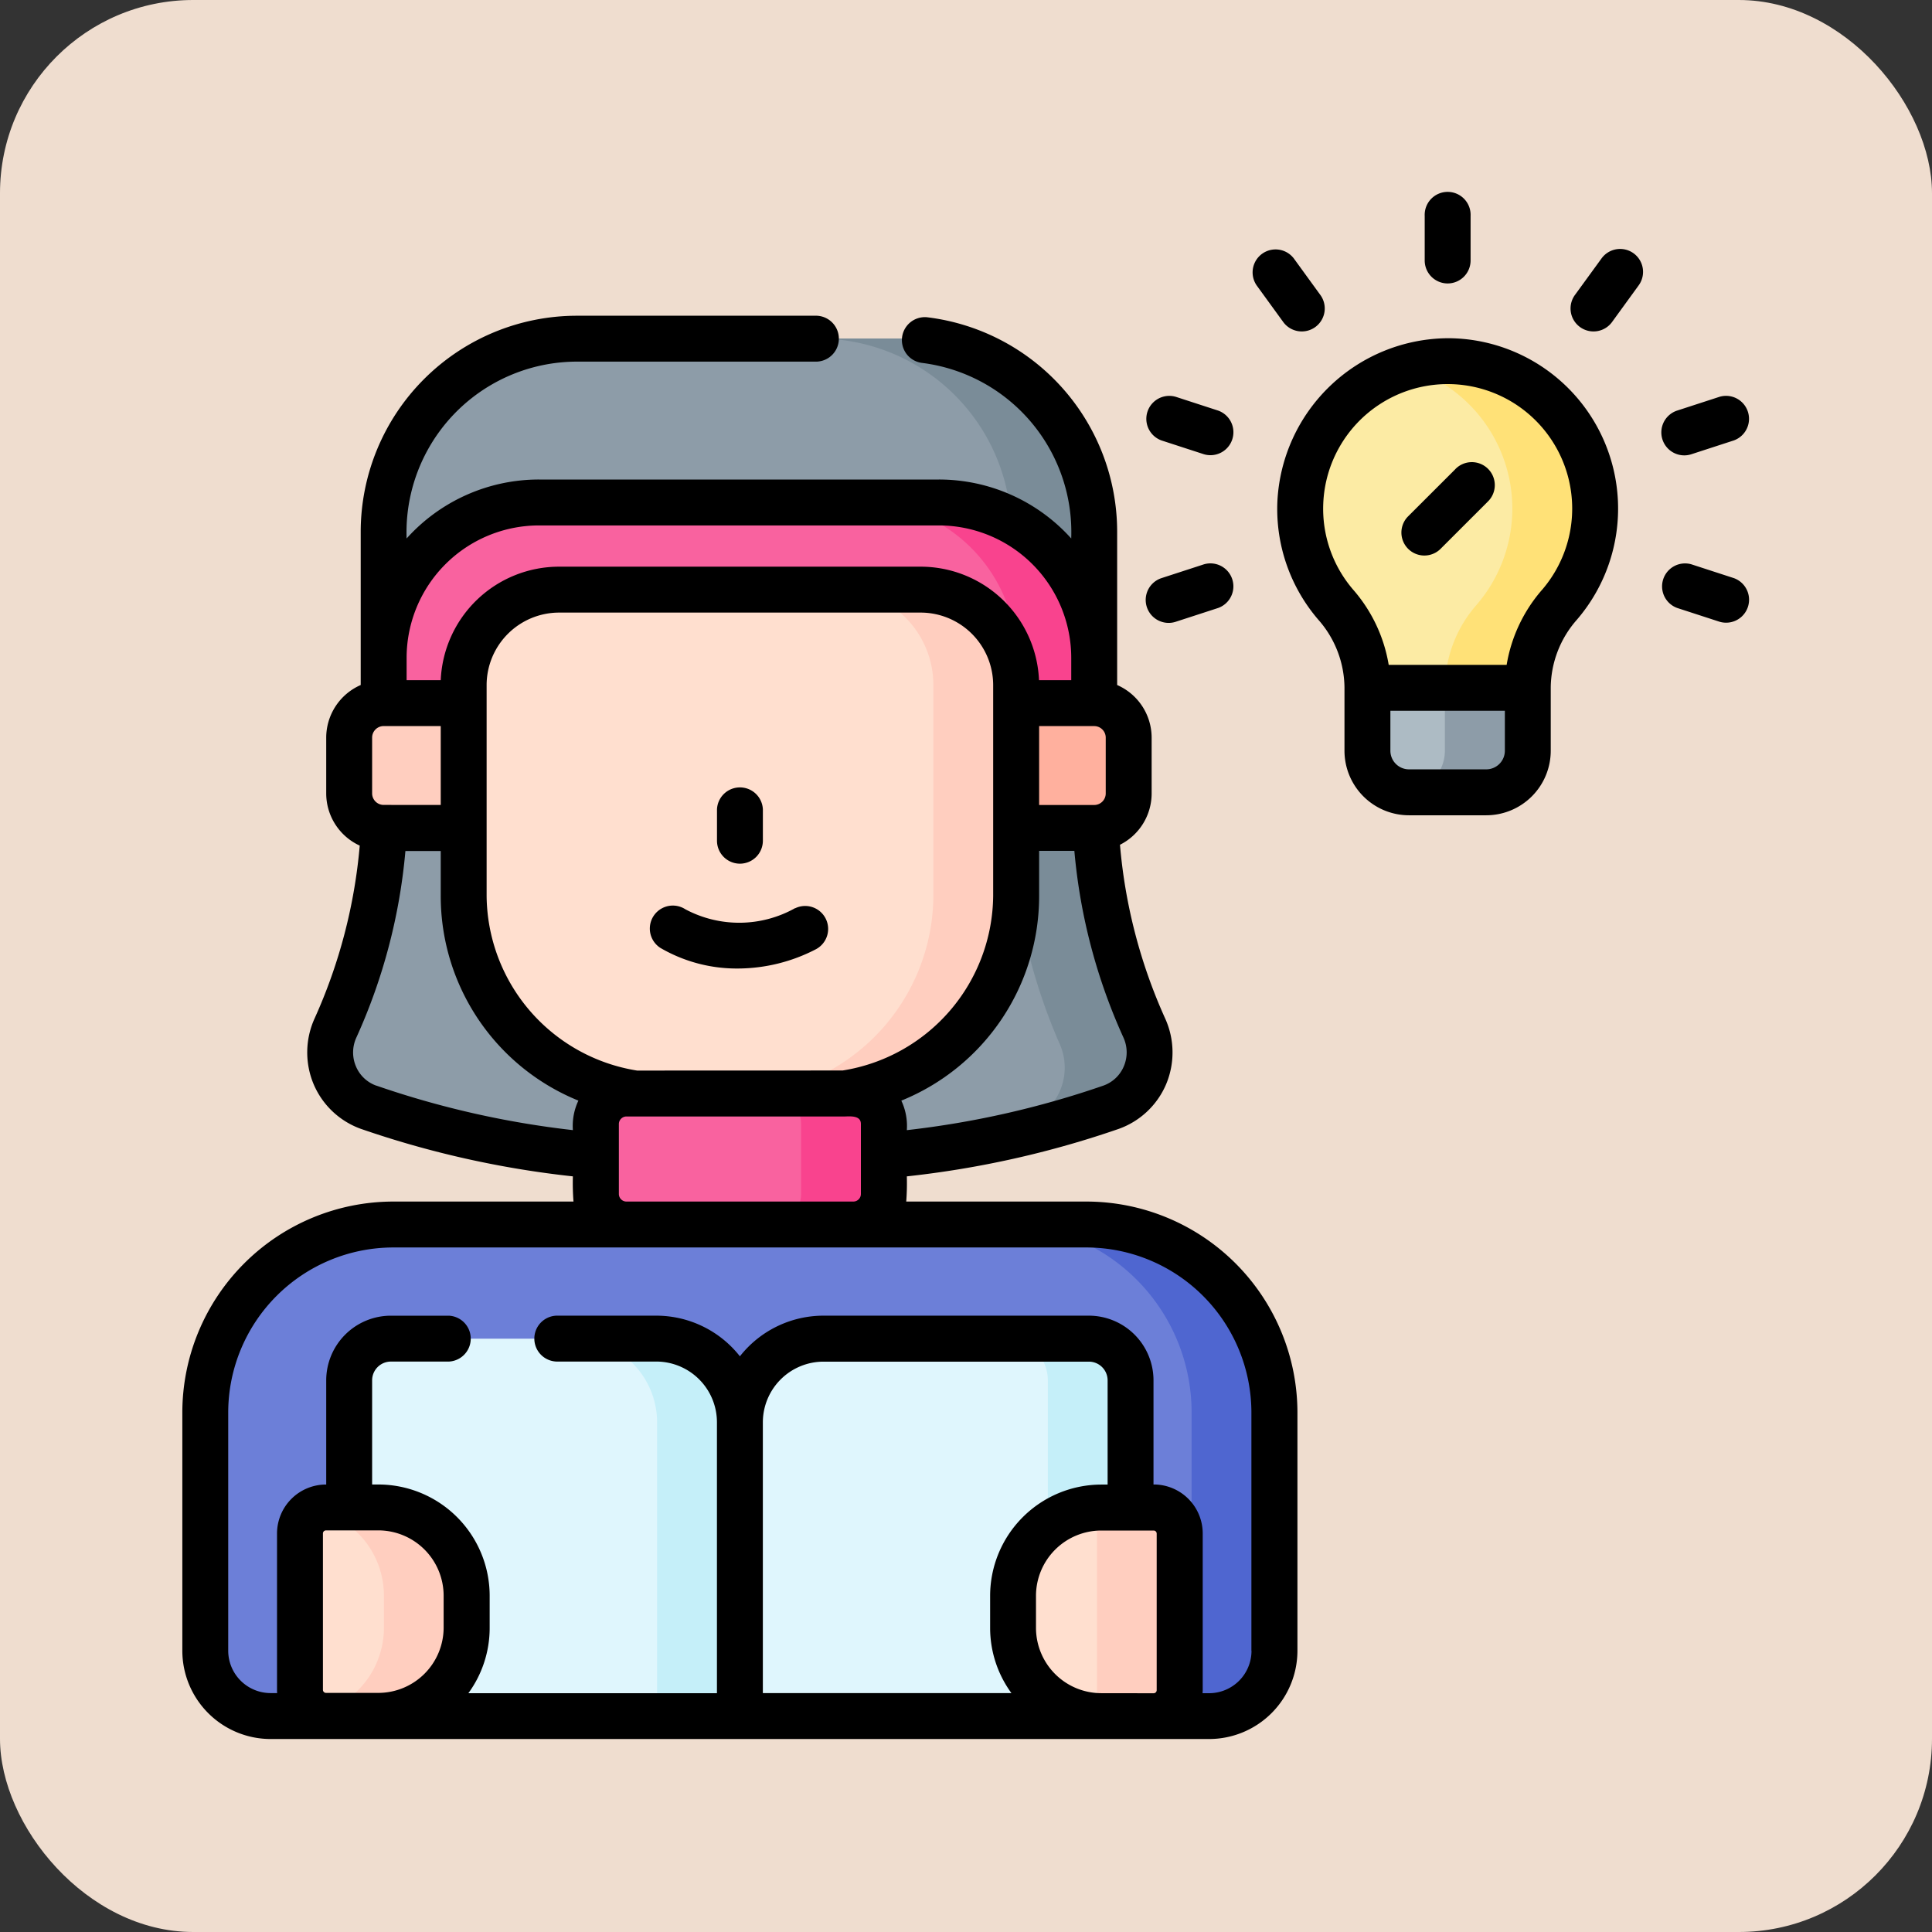 <svg xmlns="http://www.w3.org/2000/svg" width="80" height="80" viewBox="0 0 80 80">
  <rect x="0" y="0" width="80" height="80" fill="#333333" stroke="none"/>
  <g id="Grupo_1104760" data-name="Grupo 1104760" transform="translate(-820.051 -655)">
    <rect id="Rectángulo_401664" data-name="Rectángulo 401664" width="80" height="80" rx="8" transform="translate(820.051 655)" fill="#efddcf"/>
    <g id="Grupo_1104811" data-name="Grupo 1104811" transform="translate(827.601 659.52)">
      <g id="Grupo_1104809" data-name="Grupo 1104809" transform="translate(0.951 9.503)">
        <path id="Trazado_880874" data-name="Trazado 880874" d="M65.768,66.166H95.189v-7.1a8,8,0,0,0-8-8H73.763a8,8,0,0,0-8,8Z" transform="translate(-58.382 -51.074)" fill="#8d9ca8"/>
        <path id="Trazado_880875" data-name="Trazado 880875" d="M219.183,59.067v7.1h-3.429v-7.1a8,8,0,0,0-7.995-8h3.428A8,8,0,0,1,219.183,59.067Z" transform="translate(-182.376 -51.071)" fill="#7a8c98"/>
        <path id="Trazado_880876" data-name="Trazado 880876" d="M95.189,112.895H65.768v-1.879a6.429,6.429,0,0,1,6.429-6.429H88.76a6.429,6.429,0,0,1,6.429,6.429v1.879Z" transform="translate(-58.382 -97.803)" fill="#f9629f"/>
        <path id="Trazado_880877" data-name="Trazado 880877" d="M231.487,111.011v1.879h-3.208v-1.879a6.429,6.429,0,0,0-6.429-6.43h3.207A6.43,6.43,0,0,1,231.487,111.011Z" transform="translate(-194.68 -97.798)" fill="#f9438e"/>
        <path id="Trazado_880878" data-name="Trazado 880878" d="M80.009,210.9h-29.5a22.16,22.16,0,0,1-1.991,8.272,2.418,2.418,0,0,0,1.375,3.3,43.085,43.085,0,0,0,15.366,2.213,43.085,43.085,0,0,0,15.366-2.213,2.418,2.418,0,0,0,1.375-3.3A22.16,22.16,0,0,1,80.009,210.9Z" transform="translate(-43.122 -190.641)" fill="#8d9ca8"/>
        <path id="Trazado_880879" data-name="Trazado 880879" d="M264.212,222.469a36.706,36.706,0,0,1-5.682,1.491c.826-.337,1.549-.639,2.164-.857a2.416,2.416,0,0,0,1.375-3.3,24.2,24.2,0,0,1-1.99-8.906H263.6a22.141,22.141,0,0,0,1.99,8.272A2.417,2.417,0,0,1,264.212,222.469Z" transform="translate(-226.71 -190.641)" fill="#7a8c98"/>
        <g id="Grupo_1104804" data-name="Grupo 1104804" transform="translate(0 10.39)">
          <path id="Trazado_880880" data-name="Trazado 880880" d="M95.838,133.043A3.952,3.952,0,0,0,91.886,137v8.734a8.323,8.323,0,0,0,7.09,8.18v5.424h8.7V153.91a8.323,8.323,0,0,0,7.09-8.18V137a3.952,3.952,0,0,0-3.952-3.952Z" transform="translate(-81.189 -133.043)" fill="#ffdfcf"/>
          <path id="Trazado_880881" data-name="Trazado 880881" d="M199.928,136.993v8.735a8.325,8.325,0,0,1-7.09,8.181v5.424H189.41v-5.424a8.324,8.324,0,0,0,7.09-8.181v-8.735a3.952,3.952,0,0,0-3.952-3.952h3.429A3.952,3.952,0,0,1,199.928,136.993Z" transform="translate(-166.352 -133.041)" fill="#ffcebf"/>
          <path id="Trazado_880882" data-name="Trazado 880882" d="M59.238,175.3H55.927a1.428,1.428,0,0,1-1.428-1.428v-2.311a1.428,1.428,0,0,1,1.428-1.428h3.311Z" transform="translate(-48.542 -165.431)" fill="#ffcebf"/>
          <path id="Trazado_880883" data-name="Trazado 880883" d="M272.388,175.3h3.231a1.428,1.428,0,0,0,1.428-1.428v-2.311a1.428,1.428,0,0,0-1.428-1.428h-3.231Z" transform="translate(-238.812 -165.431)" fill="#ffb09e"/>
          <path id="Trazado_880884" data-name="Trazado 880884" d="M15.285,340.457h28.7a7.785,7.785,0,0,1,7.785,7.785v9.864a2.705,2.705,0,0,1-2.705,2.705H10.205A2.705,2.705,0,0,1,7.5,358.106v-9.864a7.784,7.784,0,0,1,7.785-7.785Z" transform="translate(-7.5 -314.166)" fill="#6c7fd8"/>
          <path id="Trazado_880885" data-name="Trazado 880885" d="M279.532,348.245v9.864a2.7,2.7,0,0,1-2.7,2.7H273.4a2.7,2.7,0,0,0,2.7-2.7v-9.864a7.783,7.783,0,0,0-7.784-7.784h3.428A7.783,7.783,0,0,1,279.532,348.245Z" transform="translate(-235.259 -314.169)" fill="#4f66d0"/>
        </g>
        <path id="Trazado_880886" data-name="Trazado 880886" d="M70.679,393.362H54.5v-13.9a1.726,1.726,0,0,1,1.726-1.726H67.215a3.464,3.464,0,0,1,3.464,3.464v12.165Z" transform="translate(-48.542 -336.326)" fill="#dff6fd"/>
        <path id="Trazado_880887" data-name="Trazado 880887" d="M134.662,381.2V393.36h-3.429V381.2a3.464,3.464,0,0,0-3.463-3.464H131.2A3.465,3.465,0,0,1,134.662,381.2Z" transform="translate(-112.525 -336.324)" fill="#c5eff9"/>
        <path id="Trazado_880888" data-name="Trazado 880888" d="M198.316,393.362H182.137V381.2a3.464,3.464,0,0,1,3.464-3.464H196.59a1.726,1.726,0,0,1,1.726,1.726v13.9Z" transform="translate(-160 -336.326)" fill="#dff6fd"/>
        <path id="Trazado_880889" data-name="Trazado 880889" d="M274.264,379.457v13.9h-3.427v-13.9a1.727,1.727,0,0,0-1.726-1.726h3.429A1.726,1.726,0,0,1,274.264,379.457Z" transform="translate(-235.949 -336.324)" fill="#c5eff9"/>
        <g id="Grupo_1104805" data-name="Grupo 1104805" transform="translate(3.921 48.398)">
          <path id="Trazado_880890" data-name="Trazado 880890" d="M41.68,441.523H39.509a1.077,1.077,0,0,1-1.077-1.077v-6.484a1.077,1.077,0,0,1,1.077-1.077H41.68a3.655,3.655,0,0,1,3.655,3.655v1.329A3.655,3.655,0,0,1,41.68,441.523Z" transform="translate(-38.432 -432.885)" fill="#ffdfcf"/>
          <path id="Trazado_880891" data-name="Trazado 880891" d="M275.04,441.523h2.171a1.077,1.077,0,0,0,1.077-1.077v-6.484a1.077,1.077,0,0,0-1.077-1.077H275.04a3.655,3.655,0,0,0-3.655,3.655v1.329A3.655,3.655,0,0,0,275.04,441.523Z" transform="translate(-241.856 -432.885)" fill="#ffdfcf"/>
        </g>
        <g id="Grupo_1104806" data-name="Grupo 1104806" transform="translate(4.559 48.397)">
          <path id="Trazado_880892" data-name="Trazado 880892" d="M49.734,436.537v1.328a3.655,3.655,0,0,1-3.654,3.654H43.909a1.059,1.059,0,0,1-.439-.094,3.653,3.653,0,0,0,2.837-3.561v-1.328a3.653,3.653,0,0,0-2.837-3.562,1.059,1.059,0,0,1,.439-.094H46.08A3.655,3.655,0,0,1,49.734,436.537Z" transform="translate(-43.47 -432.881)" fill="#ffcebf"/>
          <path id="Trazado_880893" data-name="Trazado 880893" d="M297.826,433.958v6.484a1.077,1.077,0,0,1-1.077,1.077h-2.17a3.564,3.564,0,0,1-.819-.094,1.076,1.076,0,0,0,.639-.984v-6.484a1.077,1.077,0,0,0-.639-.984,3.563,3.563,0,0,1,.819-.094h2.17A1.077,1.077,0,0,1,297.826,433.958Z" transform="translate(-262.034 -432.881)" fill="#ffcebf"/>
        </g>
        <path id="Trazado_880894" data-name="Trazado 880894" d="M147.028,298.932v2.893a1.266,1.266,0,0,1-1.265,1.265h-9.393a1.266,1.266,0,0,1-1.265-1.265v-2.893a1.265,1.265,0,0,1,1.265-1.265h9.393A1.265,1.265,0,0,1,147.028,298.932Z" transform="translate(-118.929 -266.409)" fill="#f9629f"/>
        <path id="Trazado_880895" data-name="Trazado 880895" d="M196.834,298.936v2.893a1.266,1.266,0,0,1-1.265,1.266H192.14a1.266,1.266,0,0,0,1.266-1.266v-2.893a1.265,1.265,0,0,0-1.266-1.265h3.429A1.265,1.265,0,0,1,196.834,298.936Z" transform="translate(-168.736 -266.413)" fill="#f9438e"/>
        <g id="Grupo_1104807" data-name="Grupo 1104807" transform="translate(45.338 0.932)">
          <path id="Trazado_880896" data-name="Trazado 880896" d="M377.389,64.533a6.107,6.107,0,1,0-10.734,3.983,5.24,5.24,0,0,1,1.308,3.415v.021H374.6V71.93a5.236,5.236,0,0,1,1.307-3.413A6.078,6.078,0,0,0,377.389,64.533Z" transform="translate(-365.175 -58.426)" fill="#fceba4"/>
          <path id="Trazado_880897" data-name="Trazado 880897" d="M388.889,169.458h3.2a1.72,1.72,0,0,0,1.72-1.72v-2.606h-6.638v2.606A1.72,1.72,0,0,0,388.889,169.458Z" transform="translate(-384.381 -151.606)" fill="#adbbc4"/>
        </g>
        <g id="Grupo_1104808" data-name="Grupo 1104808" transform="translate(49.731 0.933)">
          <path id="Trazado_880898" data-name="Trazado 880898" d="M407.7,64.535a6.08,6.08,0,0,1-1.48,3.984,5.234,5.234,0,0,0-1.308,3.414v.022h-3.428v-.022a5.24,5.24,0,0,1,1.307-3.414,6.106,6.106,0,0,0-2.9-9.844,6,6,0,0,1,1.766-.246A6.107,6.107,0,0,1,407.7,64.535Z" transform="translate(-399.882 -58.428)" fill="#ffe177"/>
          <path id="Trazado_880899" data-name="Trazado 880899" d="M404.862,165.131v2.606a1.719,1.719,0,0,1-1.72,1.72h-3.2a1.15,1.15,0,0,1-.115-.005,1.718,1.718,0,0,0,1.6-1.715v-2.606Z" transform="translate(-399.83 -151.606)" fill="#8d9ca8"/>
        </g>
      </g>
      <g id="Grupo_1104810" data-name="Grupo 1104810" transform="translate(0 3.469)">
        <path id="Trazado_880900" data-name="Trazado 880900" d="M37.439,80.257H29.975A9.8,9.8,0,0,0,30,79.214a39.984,39.984,0,0,0,8.771-1.965A3.358,3.358,0,0,0,40.736,75.4a3.4,3.4,0,0,0-.044-2.735,21.96,21.96,0,0,1-1.866-7.182,2.379,2.379,0,0,0,1.311-2.123V61.047a2.382,2.382,0,0,0-1.428-2.179V52.522a8.948,8.948,0,0,0-7.86-8.881.951.951,0,0,0-.229,1.888A7.062,7.062,0,0,1,36.807,52.8a7.362,7.362,0,0,0-5.479-2.441H14.766A7.363,7.363,0,0,0,9.287,52.8a7.067,7.067,0,0,1,7.044-7.323h9.947a.951.951,0,0,0,0-1.9H16.332a8.956,8.956,0,0,0-8.946,8.946v6.345a2.381,2.381,0,0,0-1.428,2.179v2.311a2.38,2.38,0,0,0,1.388,2.16,21.98,21.98,0,0,1-1.864,7.145A3.4,3.4,0,0,0,5.438,75.4,3.36,3.36,0,0,0,7.4,77.249a40.019,40.019,0,0,0,8.772,1.965,9.839,9.839,0,0,0,.025,1.043H8.735A8.745,8.745,0,0,0,0,88.992v9.864a3.66,3.66,0,0,0,3.656,3.656H42.518a3.66,3.66,0,0,0,3.656-3.656V88.992a8.745,8.745,0,0,0-8.735-8.735ZM18.831,74.833A7.391,7.391,0,0,1,12.6,67.6V58.869a3.005,3.005,0,0,1,3-3H30.575a3.005,3.005,0,0,1,3,3V67.6a7.391,7.391,0,0,1-6.233,7.23Zm-10.494-11a.478.478,0,0,1-.478-.478V61.046a.478.478,0,0,1,.478-.478H10.7v3.266ZM38.985,74.657a1.434,1.434,0,0,1-.85.8A37.908,37.908,0,0,1,30,77.3a2.451,2.451,0,0,0-.228-1.222A9.14,9.14,0,0,0,35.478,67.6V65.736h1.459a23.693,23.693,0,0,0,2.027,7.718A1.475,1.475,0,0,1,38.985,74.657ZM35.478,60.569h2.28a.478.478,0,0,1,.478.478v2.311a.478.478,0,0,1-.478.478h-2.28ZM14.766,52.26H31.329a5.485,5.485,0,0,1,5.479,5.479v.929H35.473a4.908,4.908,0,0,0-4.9-4.7H15.6a4.908,4.908,0,0,0-4.9,4.7H9.287v-.929a5.485,5.485,0,0,1,5.479-5.479Zm-6.727,23.2a1.434,1.434,0,0,1-.85-.8,1.475,1.475,0,0,1,.02-1.2,23.7,23.7,0,0,0,2.028-7.718H10.7V67.6A9.14,9.14,0,0,0,16.4,76.077a2.451,2.451,0,0,0-.228,1.222,37.935,37.935,0,0,1-8.135-1.842Zm10.037,4.485V77.049a.315.315,0,0,1,.315-.315h9.041c.246-.007.671-.043.666.315,0,0,0,2.883,0,2.893a.315.315,0,0,1-.315.315H18.391a.315.315,0,0,1-.315-.315ZM5.822,100.485V94a.127.127,0,0,1,.127-.127H8.12a2.707,2.707,0,0,1,2.7,2.7v1.329a2.707,2.707,0,0,1-2.7,2.7H5.949a.127.127,0,0,1-.127-.126ZM24.038,89.4a2.516,2.516,0,0,1,2.512-2.514H37.54a.776.776,0,0,1,.774.776v4.314h-.26a4.611,4.611,0,0,0-4.605,4.605v1.329a4.579,4.579,0,0,0,.881,2.7H24.038Zm14.01,11.214a2.707,2.707,0,0,1-2.7-2.7V96.579a2.707,2.707,0,0,1,2.7-2.7h2.171a.127.127,0,0,1,.127.127v6.484a.127.127,0,0,1-.127.127Zm6.224-1.754a1.757,1.757,0,0,1-1.755,1.755h-.271c0-.042.006-.084.006-.126V94a2.03,2.03,0,0,0-2.028-2.028h-.01V87.659a2.679,2.679,0,0,0-2.676-2.677H26.551a4.407,4.407,0,0,0-3.463,1.683,4.408,4.408,0,0,0-3.464-1.683H15.483a.951.951,0,0,0,0,1.9h4.141A2.516,2.516,0,0,1,22.137,89.4v11.214H11.845a4.579,4.579,0,0,0,.881-2.7V96.579A4.611,4.611,0,0,0,8.12,91.973H7.859V87.659a.777.777,0,0,1,.776-.776h2.4a.951.951,0,0,0,0-1.9h-2.4a2.68,2.68,0,0,0-2.677,2.677v4.314H5.949A2.03,2.03,0,0,0,3.921,94v6.484c0,.043,0,.084.006.126H3.656A1.757,1.757,0,0,1,1.9,98.857V88.992a6.842,6.842,0,0,1,6.834-6.834h28.7a6.842,6.842,0,0,1,6.834,6.834v9.864Z" transform="translate(0 -38.492)"/>
        <path id="Trazado_880901" data-name="Trazado 880901" d="M175.588,200.529a.951.951,0,0,0,.951-.951v-1.3a.951.951,0,0,0-1.9,0v1.3A.951.951,0,0,0,175.588,200.529Z" transform="translate(-152.5 -172.755)"/>
        <path id="Trazado_880902" data-name="Trazado 880902" d="M158.767,236.378a4.735,4.735,0,0,1-4.549.047.951.951,0,0,0-1.033,1.6,6.28,6.28,0,0,0,3.222.854,7.05,7.05,0,0,0,3.223-.8.951.951,0,0,0-.862-1.695Z" transform="translate(-133.391 -206.764)"/>
        <path id="Trazado_880903" data-name="Trazado 880903" d="M364.8,50.927h-.066a7.111,7.111,0,0,0-7.053,6.755,7.034,7.034,0,0,0,1.7,4.907,4.3,4.3,0,0,1,1.078,2.794v2.627a2.674,2.674,0,0,0,2.671,2.671h3.2A2.674,2.674,0,0,0,369,68.009V65.382a4.3,4.3,0,0,1,1.077-2.792A7.056,7.056,0,0,0,364.8,50.927Zm2.3,17.082a.771.771,0,0,1-.77.77h-3.2a.771.771,0,0,1-.77-.77V66.354H367.1Zm1.538-6.662a6.3,6.3,0,0,0-1.464,3.105H362.29a6.3,6.3,0,0,0-1.465-3.106,5.139,5.139,0,0,1-1.244-3.585,5.156,5.156,0,1,1,9.058,3.586Z" transform="translate(-312.337 -44.911)"/>
        <path id="Trazado_880904" data-name="Trazado 880904" d="M400.344,91.837,398.379,93.8a.951.951,0,0,0,1.345,1.344l1.965-1.965a.951.951,0,1,0-1.345-1.344Z" transform="translate(-347.638 -80.392)"/>
        <path id="Trazado_880905" data-name="Trazado 880905" d="M315.649,126.894a.949.949,0,0,0,.294-.047l1.756-.571a.951.951,0,0,0-.588-1.808l-1.756.571a.951.951,0,0,0,.294,1.855Z" transform="translate(-274.808 -109.09)"/>
        <path id="Trazado_880906" data-name="Trazado 880906" d="M315.358,71.546l1.756.571a.951.951,0,0,0,.588-1.808l-1.756-.571a.951.951,0,0,0-.588,1.808Z" transform="translate(-274.81 -61.296)"/>
        <path id="Trazado_880907" data-name="Trazado 880907" d="M350.784,24.777a.951.951,0,1,0,1.538-1.118l-1.085-1.494a.951.951,0,0,0-1.538,1.118Z" transform="translate(-305.213 -19.453)"/>
        <path id="Trazado_880908" data-name="Trazado 880908" d="M406.8,7.217a.951.951,0,0,0,.951-.951V4.42a.951.951,0,1,0-1.9,0V6.266A.951.951,0,0,0,406.8,7.217Z" transform="translate(-354.407 -3.469)"/>
        <path id="Trazado_880909" data-name="Trazado 880909" d="M456.216,21.954a.951.951,0,0,0-1.328.21L453.8,23.659a.951.951,0,1,0,1.538,1.118l1.085-1.494A.951.951,0,0,0,456.216,21.954Z" transform="translate(-396.121 -19.453)"/>
        <path id="Trazado_880910" data-name="Trazado 880910" d="M484.093,72.163a.949.949,0,0,0,.294-.047l1.756-.571a.951.951,0,0,0-.588-1.808l-1.756.571a.951.951,0,0,0,.294,1.855Z" transform="translate(-421.901 -61.296)"/>
        <path id="Trazado_880911" data-name="Trazado 880911" d="M486.144,125.038l-1.756-.571a.951.951,0,0,0-.587,1.808l1.756.571a.951.951,0,0,0,.588-1.808Z" transform="translate(-421.901 -109.089)"/>
      </g>
    </g>
  </g>
</svg>
